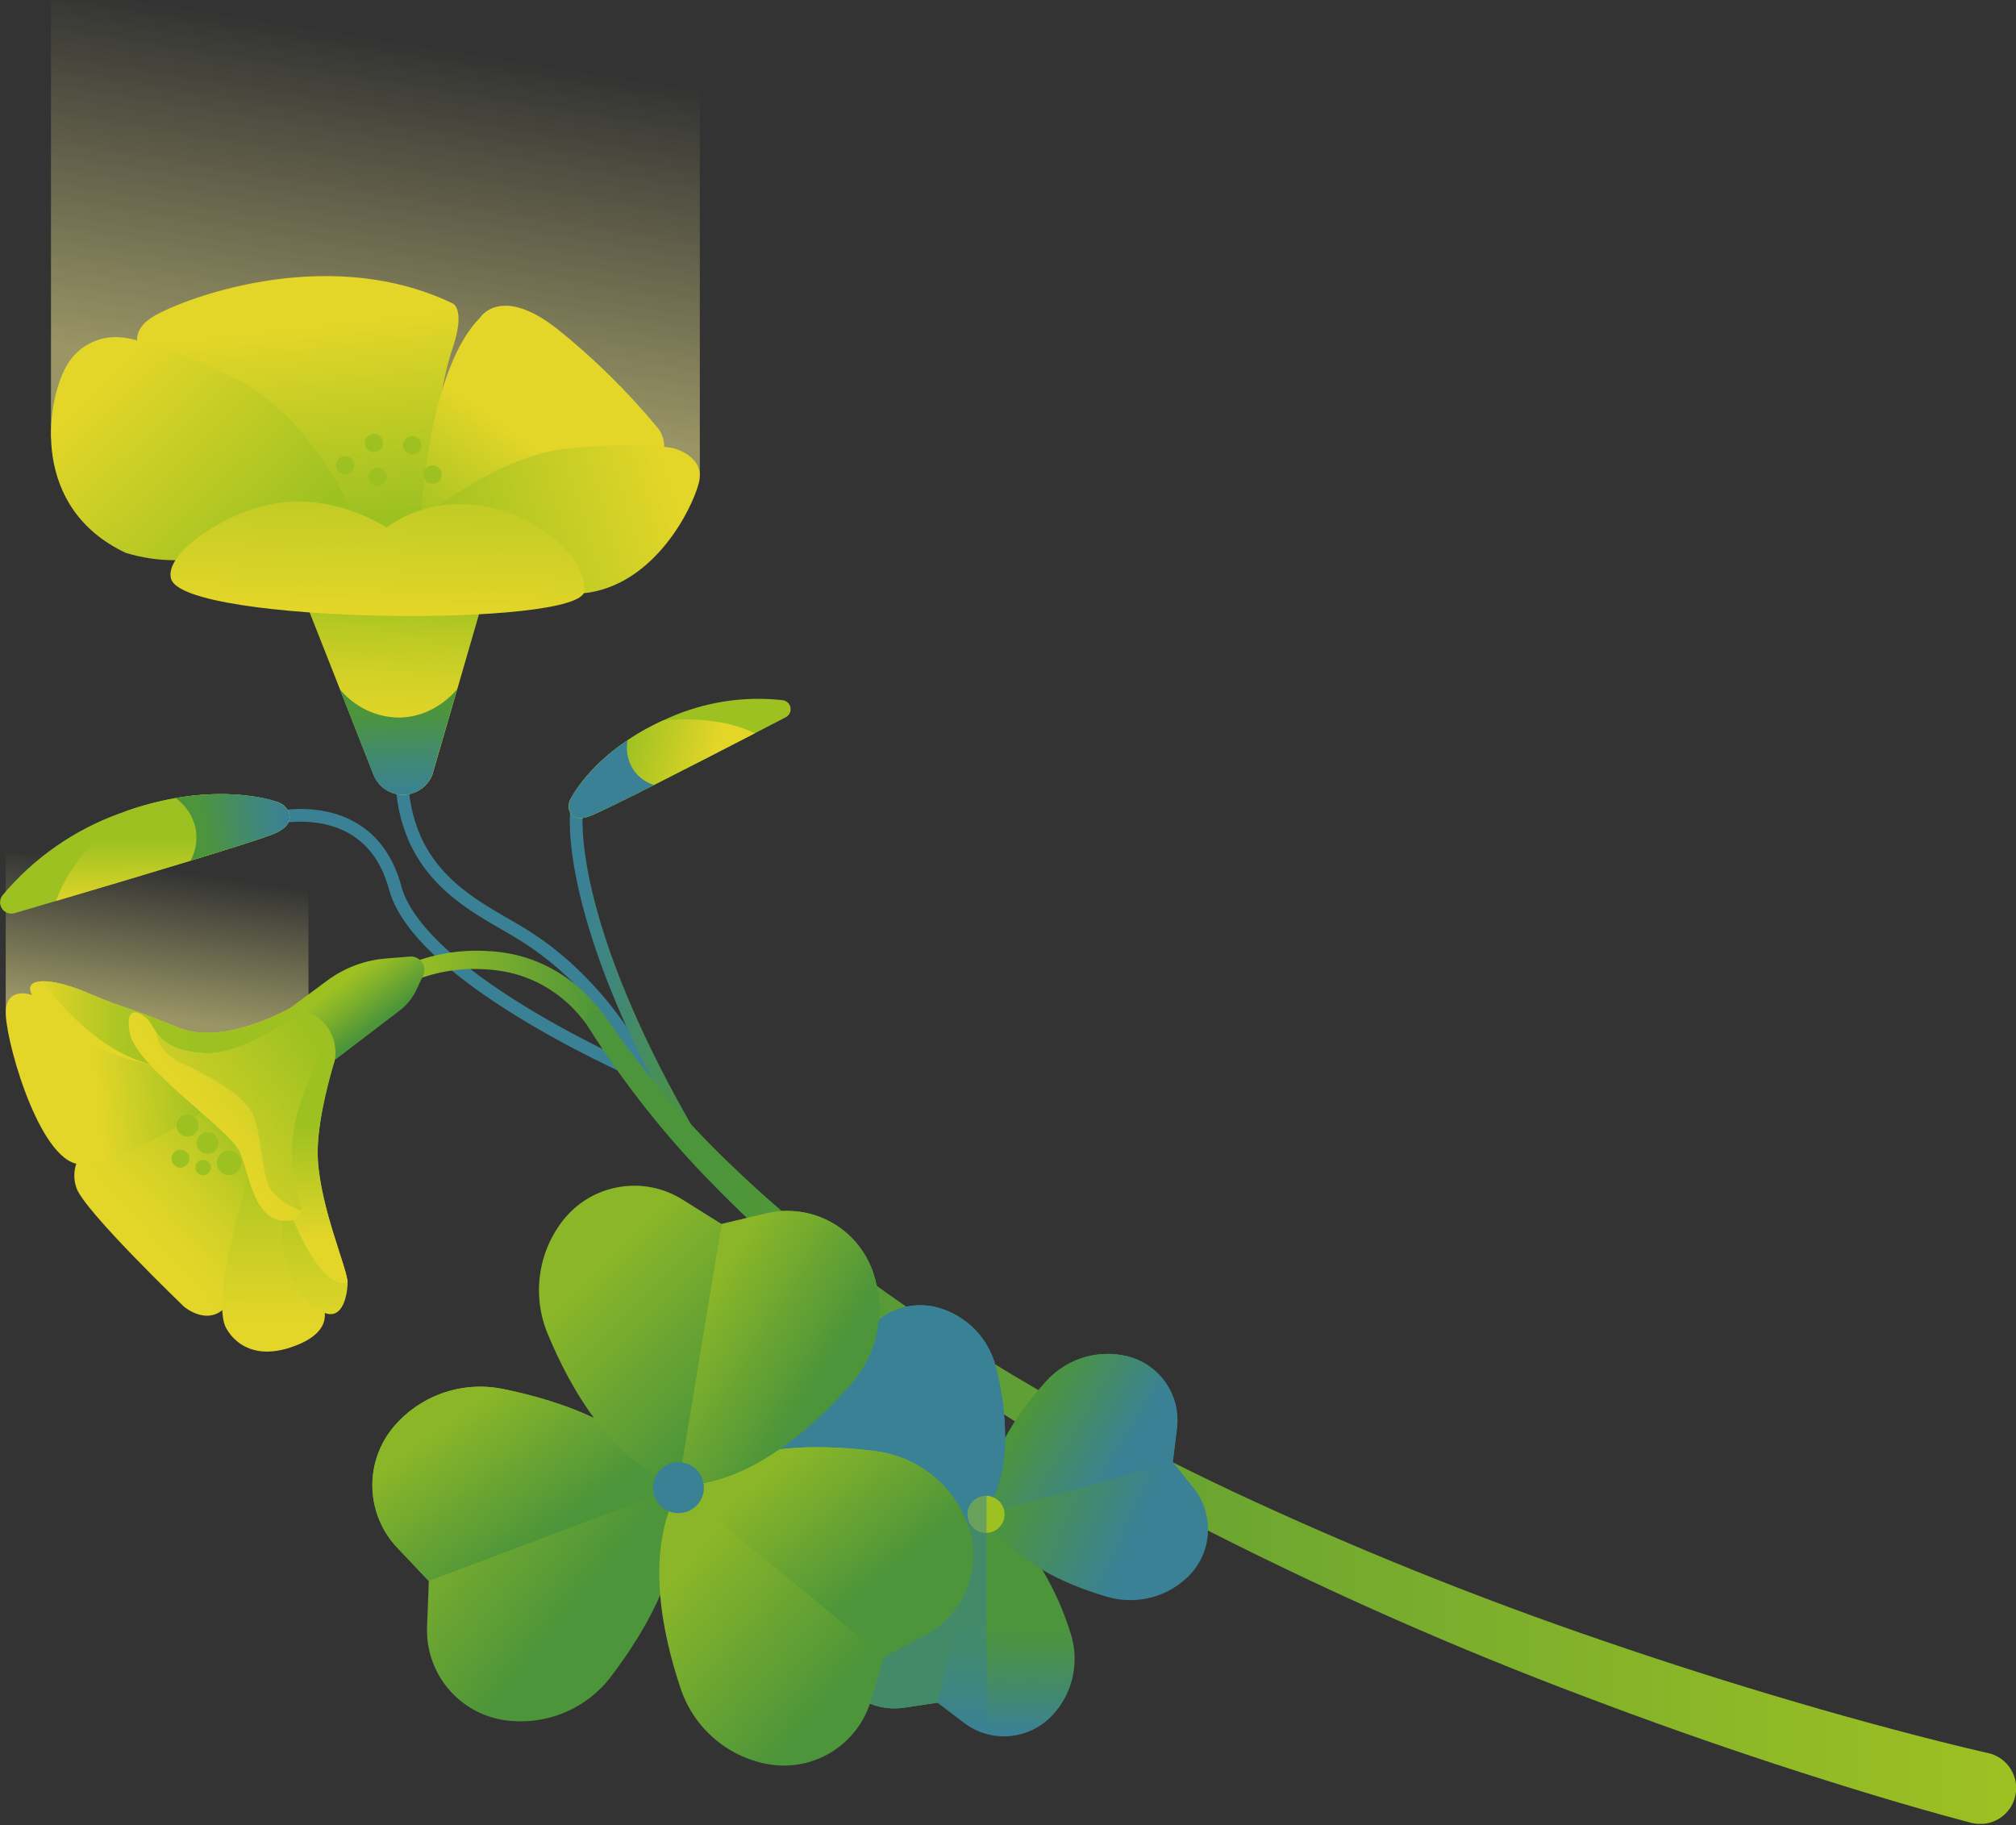 <svg viewBox="0 0 792 717" fill="none" xmlns="http://www.w3.org/2000/svg">
<rect x="0" y="0" width="792" height="717" fill="#333333" stroke="none"/>
<path d="M20.026 0H274.933V186.833L20.026 172.087V0Z" fill="url(#mission_flower0)"/>
<path d="M2.245 335.355H121.193V415.504L2.245 396.872V335.355Z" fill="url(#mission_flower1)"/>
<g clip-path="url(#clip0)">
<path d="M107.468 321.4C107.468 321.4 145.255 311.841 155.231 348.712C165.207 385.584 255.807 423.753 255.807 423.753" stroke="url(#mission_flower2)" stroke-width="5" stroke-miterlimit="10"/>
<path d="M157.92 305.299C157.9 313.698 159.644 322.007 163.037 329.689C172.453 350.515 191.914 358.804 205.342 367.107C221.363 377.035 242.256 395.348 260.038 432.192" stroke="#3A8195" stroke-width="5" stroke-miterlimit="10"/>
<path d="M193.306 223.581C188.757 239.276 184.208 254.967 179.659 270.654C176.384 281.934 173.104 293.209 169.82 304.48C168.884 306.764 167.291 308.719 165.242 310.094C163.194 311.47 160.782 312.204 158.315 312.204C155.848 312.204 153.437 311.47 151.388 310.094C149.34 308.719 147.746 306.764 146.811 304.48L133.506 270.654L117.007 228.811L135.471 223.581H193.306Z" fill="url(#mission_flower3)"/>
<path d="M179.604 270.654C176.329 281.934 173.049 293.209 169.765 304.48C168.83 306.764 167.236 308.719 165.188 310.094C163.139 311.47 160.728 312.204 158.261 312.204C155.794 312.204 153.383 311.47 151.334 310.094C149.285 308.719 147.692 306.764 146.757 304.48L133.451 270.654C136.24 274.077 139.737 276.855 143.703 278.795C147.668 280.735 152.006 281.792 156.419 281.893C170.42 281.893 178.622 271.896 179.604 270.654Z" fill="url(#mission_flower4)"/>
<path d="M55.023 137.233C55.023 137.233 50.383 130.733 59.663 124.683C68.943 118.633 127.037 94.926 177.666 119.111C177.666 119.111 183.248 120.968 177.666 137.233C172.085 153.497 169.301 185.589 169.301 185.589L161.413 217.203L122.383 204.64L55.023 137.233Z" fill="url(#mission_flower5)"/>
<path d="M164.784 211.044C164.784 211.044 166.49 147.229 188.475 124.915C188.475 124.915 196.485 111.668 218.784 129.107C233.188 140.636 246.379 153.603 258.155 167.809C258.155 167.809 264.432 174.077 258.155 184.893C251.877 195.709 164.784 211.044 164.784 211.044Z" fill="url(#mission_flower6)"/>
<path d="M163.378 205.418C163.378 205.418 194.397 178.925 223.315 176.126C252.232 173.326 264.773 176.126 264.773 176.126C264.773 176.126 277.315 179.267 274.531 189.782C271.747 200.297 257.459 228.47 231.68 232.731C205.902 236.991 163.378 205.418 163.378 205.418Z" fill="url(#mission_flower7)"/>
<path d="M139.688 204.053C139.688 204.053 122.616 161.882 89.522 147.229C56.429 132.576 48.05 132.59 48.05 132.59C43.568 132.045 39.026 132.89 35.039 135.01C31.052 137.129 27.81 140.422 25.751 144.443C18.095 158.741 12.104 199.655 49.456 217.203C62.063 221.031 75.522 221.031 88.13 217.203C108.327 210.689 145.61 217.203 145.61 217.203L139.688 204.053Z" fill="url(#mission_flower8)"/>
<path d="M151.888 207.207C146.702 204.053 127.993 193.36 105.203 198.372C85.824 202.687 64.44 218.037 67.224 227.432C72.451 245.089 229.005 246.715 229.62 232.075C230.493 211.591 185.336 183.145 151.888 207.207Z" fill="url(#mission_flower9)"/>
<path d="M135.621 186.395C137.611 186.395 139.224 184.781 139.224 182.79C139.224 180.799 137.611 179.185 135.621 179.185C133.631 179.185 132.018 180.799 132.018 182.79C132.018 184.781 133.631 186.395 135.621 186.395Z" fill="#9EC122"/>
<path d="M146.92 177.682C148.91 177.682 150.523 176.068 150.523 174.077C150.523 172.086 148.91 170.472 146.92 170.472C144.93 170.472 143.317 172.086 143.317 174.077C143.317 176.068 144.93 177.682 146.92 177.682Z" fill="#9EC122"/>
<path d="M148.312 190.97C150.302 190.97 151.915 189.356 151.915 187.365C151.915 185.374 150.302 183.76 148.312 183.76C146.322 183.76 144.709 185.374 144.709 187.365C144.709 189.356 146.322 190.97 148.312 190.97Z" fill="#9EC122"/>
<path d="M161.959 178.543C163.949 178.543 165.562 176.929 165.562 174.938C165.562 172.946 163.949 171.332 161.959 171.332C159.969 171.332 158.356 172.946 158.356 174.938C158.356 176.929 159.969 178.543 161.959 178.543Z" fill="#9EC122"/>
<path d="M169.915 190C171.905 190 173.518 188.386 173.518 186.395C173.518 184.404 171.905 182.79 169.915 182.79C167.925 182.79 166.312 184.404 166.312 186.395C166.312 188.386 167.925 190 169.915 190Z" fill="#9EC122"/>
<path d="M159.789 379.016C169.532 374.892 180.08 373.024 190.645 373.553C194.175 373.673 197.69 374.084 201.153 374.782C208.168 376.252 214.847 379.022 220.845 382.949C226.83 386.854 232.071 391.798 236.32 397.547C236.88 398.362 237.102 399.363 236.94 400.339C236.778 401.315 236.245 402.19 235.451 402.78C234.658 403.371 233.667 403.63 232.687 403.505C231.706 403.38 230.812 402.879 230.193 402.108C226.528 397.044 221.99 392.673 216.792 389.203C211.596 385.738 205.796 383.283 199.692 381.965C196.61 381.307 193.479 380.905 190.331 380.764C180.794 380.171 171.246 381.734 162.396 385.338C161.558 385.684 160.617 385.683 159.78 385.335C158.944 384.986 158.279 384.32 157.934 383.481C157.588 382.643 157.589 381.701 157.937 380.864C158.285 380.026 158.952 379.361 159.789 379.016Z" fill="url(#mission_flower10)"/>
<path d="M84.296 424.081L32.752 452.322C31.072 454.247 29.934 456.584 29.454 459.094C28.974 461.604 29.171 464.197 30.023 466.606C32.752 475.332 72.327 513.338 72.327 513.338C72.327 513.338 83.245 522.637 90.436 511.016C97.628 499.395 118.317 429.188 118.317 429.188L84.296 424.081Z" fill="url(#mission_flower11)"/>
<path d="M104.274 441.738C104.274 441.738 81.962 504.966 88.472 520.944C88.472 520.944 94.981 536.758 116.12 528.619C137.258 520.48 122.82 506.359 122.82 506.359C117.126 499.85 113.916 491.534 113.759 482.884C113.268 468.013 104.274 441.738 104.274 441.738Z" fill="url(#mission_flower12)"/>
<path d="M91.72 411.285C91.72 411.285 67.565 417.567 45.321 408.554C23.077 399.541 12.569 390.896 12.569 390.896C12.569 390.896 3.221 387.346 2.293 396.605C1.365 405.864 14.207 452.854 29.586 457.047C44.966 461.239 96.701 425.911 96.701 425.911L91.72 411.285Z" fill="url(#mission_flower13)"/>
<path d="M136.549 503.792C136.549 508.913 134.297 520.999 124.854 514.252C115.41 507.506 108.177 496.022 111.998 471.495L112.162 470.457V428.492L124.935 408.008L135.102 400.824V405.467C135.102 405.467 123.721 436.385 124.881 455.681C126.041 474.977 136.549 498.684 136.549 503.792Z" fill="url(#mission_flower14)"/>
<path d="M125.318 392.125L119.6 406.874C119.6 406.874 98.693 421.281 67.333 418.96C64.322 418.723 61.415 418.359 58.613 417.867C32.397 413.224 16.131 397.779 12.569 390.842C10.685 387.195 12.569 385.557 16.526 385.461C20.893 385.338 27.785 387.127 34.867 390.2C48.337 396.072 50.193 395.498 69.939 403.624C89.686 411.749 118.262 393.628 118.262 393.628L125.318 392.125Z" fill="url(#mission_flower15)"/>
<path d="M125.318 392.125L119.6 406.874C119.6 406.874 98.693 421.281 67.333 418.96C64.322 418.723 61.415 418.359 58.613 417.867C35.809 412.405 17.099 386.281 16.526 385.461C20.893 385.338 27.785 387.127 34.867 390.2C48.337 396.072 50.193 395.498 69.94 403.624C89.686 411.749 118.263 393.628 118.263 393.628L125.318 392.125Z" fill="url(#mission_flower16)"/>
<path d="M136.549 503.792C127.31 506.728 117.539 485.889 111.985 471.495L112.149 470.457V428.492L124.922 408.008L135.102 400.824V405.467C135.102 405.467 123.721 436.385 124.881 455.681C126.041 474.977 136.549 498.684 136.549 503.792Z" fill="url(#mission_flower17)"/>
<path d="M118.208 473.352C118.435 474.109 118.486 474.908 118.358 475.688C118.199 476.436 117.87 477.138 117.397 477.74C116.923 478.341 116.319 478.826 115.629 479.156C99.621 483.117 98.12 460.693 94.039 452.199C89.959 443.705 53.632 418.96 51.066 406.164C48.5 393.368 56.184 397.97 58.735 401.275C59.568 402.327 60.25 403.924 61.465 405.618C63.88 409.127 68.384 413.101 80.57 413.743C98.679 414.699 126.368 391.265 126.368 391.265L132.182 404.047C104.957 445.685 117.034 469.16 118.208 473.352Z" fill="url(#mission_flower18)"/>
<path d="M118.208 473.352C118.435 474.109 118.486 474.908 118.358 475.688C115.11 474.322 109.324 471.591 106.417 467.303C102.227 461.198 103.101 443.241 98.311 435.893C93.521 428.546 80.284 421.773 70.867 417.417C61.71 413.17 61.438 405.986 61.424 405.618C63.839 409.127 68.343 413.101 80.529 413.743C98.638 414.699 126.328 391.265 126.328 391.265L132.141 404.047C104.957 445.685 117.034 469.16 118.208 473.352Z" fill="url(#mission_flower19)"/>
<path d="M73.678 446.504C76.09 446.504 78.045 444.548 78.045 442.134C78.045 439.721 76.09 437.764 73.678 437.764C71.267 437.764 69.311 439.721 69.311 442.134C69.311 444.548 71.267 446.504 73.678 446.504Z" fill="#9EC122"/>
<path d="M89.973 461.608C92.626 461.608 94.776 459.456 94.776 456.801C94.776 454.146 92.626 451.994 89.973 451.994C87.32 451.994 85.169 454.146 85.169 456.801C85.169 459.456 87.32 461.608 89.973 461.608Z" fill="#9EC122"/>
<path d="M79.779 461.704C81.459 461.704 82.822 460.34 82.822 458.658C82.822 456.976 81.459 455.613 79.779 455.613C78.098 455.613 76.735 456.976 76.735 458.658C76.735 460.34 78.098 461.704 79.779 461.704Z" fill="#9EC122"/>
<path d="M70.894 458.658C72.831 458.658 74.402 457.087 74.402 455.149C74.402 453.21 72.831 451.639 70.894 451.639C68.957 451.639 67.387 453.21 67.387 455.149C67.387 457.087 68.957 458.658 70.894 458.658Z" fill="#9EC122"/>
<path d="M81.566 453.305C83.925 453.305 85.838 451.391 85.838 449.031C85.838 446.67 83.925 444.756 81.566 444.756C79.207 444.756 77.295 446.67 77.295 449.031C77.295 451.391 79.207 453.305 81.566 453.305Z" fill="#9EC122"/>
<path d="M113.664 396.208L128.675 385.106C135.336 380.191 143.231 377.227 151.479 376.544L161.031 375.765C161.95 375.689 162.872 375.856 163.706 376.248C164.54 376.64 165.256 377.244 165.784 378C166.311 378.756 166.632 379.638 166.712 380.556C166.793 381.475 166.632 382.399 166.244 383.235L163.761 388.506C162.215 391.865 159.873 394.796 156.937 397.042L131.595 416.351C132.254 411.992 131.282 407.543 128.866 403.856C123.708 396.195 114.4 396.195 113.664 396.208Z" fill="url(#mission_flower20)"/>
<path d="M107.454 327.6C99.703 330.809 53.031 344.766 21.93 353.943L5.704 358.722C4.797 358.986 3.829 358.953 2.941 358.628C2.053 358.303 1.293 357.702 0.77 356.914C0.248 356.126 -0.01 355.191 0.036 354.247C0.082 353.302 0.428 352.396 1.024 351.662C13.277 337.026 29.202 325.917 47.163 319.474C48.036 319.147 48.91 318.846 49.77 318.546C80.693 307.812 102.241 312.879 108.846 314.995C109.804 315.282 110.692 315.765 111.453 316.414C112.214 317.063 112.832 317.863 113.268 318.764C114.387 321.195 114.332 324.759 107.454 327.6Z" fill="url(#mission_flower21)"/>
<path d="M107.454 327.6C103.688 329.17 90.723 333.267 74.811 338.129C57.998 343.25 37.965 349.231 21.93 353.943C27.512 338.921 39.971 326.425 49.769 318.546C56.028 316.355 62.454 314.674 68.984 313.52C89.55 309.929 103.715 313.357 108.846 314.995C109.804 315.282 110.692 315.765 111.453 316.414C112.214 317.063 112.832 317.863 113.268 318.764C114.387 321.195 114.332 324.759 107.454 327.6Z" fill="url(#mission_flower22)"/>
<path d="M107.454 327.6C103.687 329.17 90.723 333.267 74.811 338.129C76.804 334.499 77.566 330.32 76.981 326.221C76.549 323.681 75.621 321.252 74.249 319.072C72.876 316.893 71.087 315.006 68.984 313.52C72.848 312.84 76.749 312.384 80.665 312.155C85.264 311.868 88.744 311.977 89.959 312.018C91.924 312.018 93.371 312.209 94.708 312.319C104.438 313.111 107.468 314.572 108.846 315.05C109.799 315.331 110.684 315.805 111.445 316.445C112.206 317.084 112.826 317.874 113.267 318.764C114.386 321.195 114.332 324.759 107.454 327.6Z" fill="url(#mission_flower23)"/>
<path d="M232.376 315.296L226.535 318.382C226.535 318.382 220.626 360.716 273.602 450.369" stroke="url(#mission_flower24)" stroke-width="5" stroke-miterlimit="10" stroke-linecap="round"/>
<path d="M231.994 320.458C238.312 318 273.289 300.069 296.543 288.052C301.155 285.676 305.29 283.518 308.661 281.77C309.344 281.422 309.897 280.864 310.237 280.177C310.578 279.491 310.688 278.713 310.552 277.958C310.415 277.204 310.04 276.514 309.48 275.99C308.921 275.466 308.208 275.137 307.447 275.051C292.142 273.351 276.662 275.77 262.603 282.057C261.921 282.343 261.239 282.658 260.57 282.972C236.566 293.978 226.822 308.918 224.161 313.889C223.769 314.585 223.524 315.353 223.442 316.147C223.36 316.941 223.442 317.744 223.683 318.505C224.434 320.594 226.453 322.643 231.994 320.458Z" fill="url(#mission_flower25)"/>
<path d="M231.994 320.458C235.064 319.27 244.917 314.422 256.899 308.358C269.55 301.967 284.602 294.224 296.543 288.052C284.875 282.371 270.614 282.084 260.57 282.971C255.697 285.182 251.014 287.79 246.569 290.769C232.581 300.165 226.235 310.065 224.161 313.889C223.769 314.584 223.524 315.353 223.442 316.147C223.36 316.941 223.442 317.744 223.683 318.505C224.434 320.594 226.453 322.643 231.994 320.458Z" fill="url(#mission_flower26)"/>
<path d="M231.994 320.458C235.064 319.27 244.917 314.422 256.899 308.358C253.711 307.36 250.936 305.346 248.998 302.623C247.83 300.906 247.014 298.974 246.597 296.94C246.18 294.905 246.17 292.808 246.569 290.769C243.938 292.527 241.409 294.432 238.995 296.478C236.156 298.881 234.177 300.889 233.536 301.585C232.431 302.732 231.653 303.606 230.943 304.412C225.716 310.311 224.761 312.851 224.202 313.889C223.81 314.585 223.565 315.353 223.483 316.147C223.401 316.941 223.483 317.744 223.724 318.505C224.434 320.594 226.453 322.643 231.994 320.458Z" fill="url(#mission_flower27)"/>
<path d="M237.453 398.735C252.062 420.383 268.994 440.367 287.945 458.33C297.38 467.362 307.155 476.011 317.272 484.277C327.398 492.539 337.838 500.405 348.469 508.012C391.142 538.287 437.172 563.66 484.567 586.029C532.077 608.245 580.763 627.848 630.409 644.751C655.201 653.272 680.184 661.22 705.357 668.594C717.93 672.3 730.535 675.832 743.172 679.192C749.486 680.885 755.814 682.528 762.155 684.122C768.446 685.706 774.887 687.276 781.014 688.669H781.124C782.927 689.082 784.632 689.847 786.14 690.92C787.649 691.993 788.931 693.352 789.915 694.921C790.898 696.489 791.563 698.236 791.872 700.062C792.18 701.888 792.127 703.757 791.714 705.562C791.3 707.367 790.536 709.073 789.464 710.582C788.392 712.091 787.034 713.375 785.466 714.359C783.899 715.343 782.153 716.008 780.328 716.317C778.504 716.626 776.636 716.572 774.833 716.159L774.396 716.063C767.709 714.315 761.377 712.54 754.922 710.71C748.467 708.88 742.121 706.996 735.735 705.07C722.998 701.21 710.311 697.209 697.674 693.066C672.4 684.763 647.336 675.891 622.481 666.45C572.711 647.722 523.998 626.296 476.556 602.266C429.23 578.013 383.24 550.742 340.745 518.472C330.155 510.374 319.77 502.016 309.698 493.249C299.627 484.482 289.924 475.319 280.576 465.773C261.759 446.738 245.079 425.701 230.834 403.037C230.275 402.169 230.083 401.115 230.3 400.106C230.518 399.097 231.127 398.216 231.994 397.656C232.861 397.096 233.914 396.904 234.923 397.122C235.931 397.34 236.812 397.949 237.371 398.817L237.453 398.735Z" fill="url(#mission_flower28)"/>
<path d="M421.164 659.718C419.823 664.962 417.186 669.785 413.495 673.743C409.124 678.48 403.147 681.419 396.729 681.987C390.311 682.555 383.912 680.711 378.778 676.816L368.27 668.868L355.251 670.82C348.882 671.783 342.383 670.339 337.02 666.769C331.657 663.2 327.813 657.76 326.238 651.511C324.823 645.919 324.92 640.052 326.519 634.51C328.119 628.969 331.164 623.954 335.34 619.979C341.929 613.57 349.259 607.972 357.175 603.304C364.17 599.079 371.978 596.379 380.088 595.384C381.997 595.204 383.917 595.154 385.833 595.234L387.048 595.316L387.498 595.534L388.249 595.875C390.047 596.752 391.777 597.766 393.421 598.907C399.943 603.651 405.412 609.696 409.483 616.66C414.175 624.527 417.914 632.925 420.619 641.678C422.488 647.521 422.678 653.773 421.164 659.718Z" fill="url(#mission_flower29)"/>
<path d="M387.048 595.316L385.383 601.884L368.324 668.868L355.305 670.821C348.937 671.783 342.438 670.339 337.075 666.769C331.711 663.2 327.868 657.76 326.293 651.511C324.877 645.919 324.975 640.052 326.574 634.51C328.174 628.969 331.218 623.954 335.395 619.979C341.983 613.57 349.313 607.972 357.23 603.304C364.224 599.079 372.033 596.379 380.142 595.384C382.052 595.204 383.971 595.154 385.888 595.234L387.048 595.316Z" fill="url(#mission_flower30)"/>
<path d="M426.391 533.057C420.496 534.724 415.187 538.012 411.066 542.548C399.562 555.221 385.628 575.009 387.716 594.838C396.273 612.85 418.462 622.464 434.879 627.257C440.758 628.992 447.007 629.03 452.907 627.367C458.106 625.91 462.855 623.167 466.717 619.391C471.338 614.902 474.125 608.852 474.533 602.42C474.942 595.988 472.944 589.634 468.928 584.595L460.74 574.271L462.364 561.202C463.166 554.806 461.56 548.341 457.859 543.065C454.159 537.789 448.628 534.08 442.344 532.661C437.076 531.464 431.593 531.6 426.391 533.057Z" fill="url(#mission_flower31)"/>
<path d="M426.391 533.057C420.496 534.724 415.187 538.012 411.066 542.548C399.562 555.221 385.628 575.009 387.716 594.838L460.74 574.271L462.364 561.202C463.166 554.806 461.56 548.341 457.859 543.065C454.159 537.789 448.628 534.08 442.344 532.661C437.076 531.464 431.593 531.6 426.391 533.057Z" fill="url(#mission_flower32)"/>
<path d="M394.881 564.89C395.016 572.901 393.487 580.853 390.391 588.242C389.614 590.025 388.701 591.746 387.662 593.39C387.636 593.455 387.599 593.515 387.553 593.568C387.362 593.895 387.143 594.209 386.925 594.523C386.584 594.769 386.243 595.015 385.901 595.22C384.318 596.316 382.648 597.28 380.907 598.101C373.474 601.486 365.409 603.255 357.243 603.291C348.064 603.426 338.901 602.463 329.95 600.423C323.96 599.125 318.455 596.168 314.065 591.888C310.19 588.106 307.328 583.41 305.741 578.232C303.829 572.077 304.275 565.43 306.992 559.586C309.709 553.742 314.502 549.119 320.438 546.618L332.57 541.483L337.387 529.192C339.739 523.191 344.24 518.28 350.012 515.418C355.784 512.555 362.414 511.945 368.611 513.706C374.156 515.278 379.183 518.297 383.178 522.453C387.173 526.609 389.992 531.754 391.346 537.359C393.634 546.359 394.821 555.603 394.881 564.89Z" fill="url(#mission_flower33)"/>
<path d="M394.881 564.89C395.016 572.901 393.487 580.853 390.391 588.242C389.614 590.025 388.701 591.746 387.662 593.39C387.636 593.455 387.599 593.515 387.553 593.568C387.362 593.895 387.143 594.209 386.925 594.524L382.108 589.839L332.57 541.538L337.388 529.247C339.74 523.246 344.24 518.335 350.012 515.472C355.784 512.61 362.414 512 368.611 513.761C374.156 515.333 379.183 518.352 383.178 522.508C387.173 526.664 389.992 531.808 391.347 537.413C393.63 546.396 394.817 555.622 394.881 564.89Z" fill="url(#mission_flower34)"/>
<path d="M387.362 602.171C391.386 602.171 394.649 598.906 394.649 594.878C394.649 590.851 391.386 587.586 387.362 587.586C383.337 587.586 380.074 590.851 380.074 594.878C380.074 598.906 383.337 602.171 387.362 602.171Z" fill="#9EC122"/>
<path opacity="0.51" d="M387.566 528.141V681.09C384.436 680.208 381.497 678.749 378.901 676.788L368.393 668.84L355.374 670.793C349.005 671.756 342.506 670.311 337.143 666.742C331.78 663.172 327.936 657.733 326.361 651.483C324.946 645.892 325.043 640.025 326.642 634.483C328.242 628.942 331.286 623.926 335.463 619.951C342.051 613.542 349.382 607.945 357.298 603.277C348.118 603.412 338.956 602.449 330.004 600.409C323.996 599.125 318.472 596.172 314.065 591.888C310.19 588.106 307.328 583.41 305.741 578.232C303.829 572.077 304.275 565.43 306.992 559.586C309.709 553.742 314.502 549.119 320.438 546.618L332.57 541.483L337.387 529.192C339.739 523.191 344.24 518.28 350.012 515.418C355.784 512.555 362.414 511.945 368.611 513.706C376.525 515.948 383.297 521.105 387.566 528.141Z" fill="#3A8195"/>
<path d="M172.89 547.601C180.757 544.642 189.297 543.956 197.536 545.621C220.53 550.264 252 560.793 265.769 584.404H265.837C271.01 611.266 254.292 639.93 240.045 658.585C235.265 664.884 228.895 669.798 221.59 672.819C214.285 675.841 206.307 676.862 198.477 675.778C189.733 674.562 181.75 670.141 176.077 663.372C170.404 656.603 167.445 647.967 167.772 639.138L168.468 621.057L156.05 607.934C149.985 601.515 146.519 593.072 146.322 584.241C146.125 575.409 149.213 566.82 154.985 560.137C159.818 554.533 165.972 550.224 172.89 547.601Z" fill="url(#mission_flower35)"/>
<path d="M172.89 547.601C180.758 544.642 189.298 543.956 197.536 545.621C220.531 550.264 252 560.793 265.77 584.404L168.414 621.057L155.996 607.934C149.931 601.515 146.464 593.072 146.268 584.241C146.071 575.409 149.158 566.82 154.931 560.137C159.779 554.526 165.953 550.216 172.89 547.601Z" fill="url(#mission_flower36)"/>
<path d="M366.646 579.829C360.135 574.488 352.25 571.095 343.897 570.038C320.616 567.034 287.454 566.87 266.807 584.787C253.269 608.535 259.902 641.064 267.394 663.31C269.903 670.813 274.363 677.513 280.315 682.72C286.268 687.928 293.499 691.457 301.265 692.944C309.937 694.608 318.918 692.99 326.465 688.402C334.013 683.815 339.588 676.585 342.109 668.117L347.268 650.773L363.248 642.416C371.058 638.291 377.058 631.41 380.084 623.108C383.11 614.806 382.946 605.675 379.624 597.487C376.84 590.608 372.378 584.538 366.646 579.829Z" fill="url(#mission_flower37)"/>
<path d="M366.646 579.829C360.135 574.488 352.25 571.095 343.897 570.038C320.616 567.034 287.454 566.87 266.807 584.787L347.213 650.828L363.248 642.416C371.058 638.291 377.058 631.41 380.084 623.108C383.11 614.806 382.946 605.675 379.624 597.487C376.84 590.608 372.378 584.538 366.646 579.829Z" fill="url(#mission_flower38)"/>
<path d="M344.825 521.477C343.453 529.775 339.779 537.521 334.222 543.832C318.692 561.435 293.855 583.435 266.534 583.585C240.701 574.654 224.229 545.826 215.236 524.153C212.165 516.865 211.088 508.89 212.114 501.047C213.14 493.204 216.234 485.776 221.077 479.525C226.503 472.555 234.323 467.85 243.019 466.321C251.715 464.792 260.669 466.548 268.144 471.249L283.442 480.809L301.019 476.616C309.607 474.564 318.651 475.78 326.394 480.027C334.136 484.275 340.024 491.251 342.915 499.6C345.378 506.616 346.035 514.14 344.825 521.477Z" fill="url(#mission_flower39)"/>
<path d="M344.825 521.477C343.453 529.775 339.779 537.521 334.221 543.832C318.691 561.435 293.854 583.435 266.534 583.585L283.483 480.877L301.06 476.684C309.648 474.632 318.692 475.848 326.434 480.096C334.177 484.343 340.065 491.319 342.955 499.668C345.393 506.666 346.036 514.165 344.825 521.477Z" fill="url(#mission_flower40)"/>
<path d="M266.534 594.414C272.058 594.414 276.537 589.933 276.537 584.404C276.537 578.876 272.058 574.394 266.534 574.394C261.009 574.394 256.531 578.876 256.531 584.404C256.531 589.933 261.009 594.414 266.534 594.414Z" fill="#3A8195"/>
</g>
<defs>
<linearGradient id="mission_flower0" x1="147.48" y1="-2.901" x2="122.731" y2="152.321" gradientUnits="userSpaceOnUse">
<stop offset="0.11" stop-color="#FFF797" stop-opacity="0"/>
<stop offset="1" stop-color="#FFF797" stop-opacity="0.5"/>
</linearGradient>
<linearGradient id="mission_flower1" x1="61.719" y1="334.169" x2="52.791" y2="398.039" gradientUnits="userSpaceOnUse">
<stop offset="0.11" stop-color="#FFF797" stop-opacity="0"/>
<stop offset="1" stop-color="#FFF797" stop-opacity="0.5"/>
</linearGradient>
<linearGradient id="mission_flower2" x1="106.622" y1="371.914" x2="257.063" y2="371.914" gradientUnits="userSpaceOnUse">
<stop stop-color="#3A8195"/>
<stop offset="1" stop-color="#3A8195"/>
</linearGradient>
<linearGradient id="mission_flower3" x1="155.04" y1="228.702" x2="151.788" y2="297.966" gradientUnits="userSpaceOnUse">
<stop offset="0.07" stop-color="#9EC122"/>
<stop offset="0.27" stop-color="#B8C924"/>
<stop offset="0.51" stop-color="#D0D026"/>
<stop offset="0.74" stop-color="#DFD428"/>
<stop offset="0.92" stop-color="#E4D628"/>
</linearGradient>
<linearGradient id="mission_flower4" x1="158.698" y1="312.196" x2="156.251" y2="265.464" gradientUnits="userSpaceOnUse">
<stop stop-color="#3A8195"/>
<stop offset="0.26" stop-color="#408877"/>
<stop offset="0.71" stop-color="#4D953A"/>
</linearGradient>
<linearGradient id="mission_flower5" x1="152.703" y1="210.959" x2="142.841" y2="125.034" gradientUnits="userSpaceOnUse">
<stop offset="0.11" stop-color="#9EC122"/>
<stop offset="1" stop-color="#E4D628"/>
</linearGradient>
<linearGradient id="mission_flower6" x1="164.784" y1="217.467" x2="199.679" y2="167.302" gradientUnits="userSpaceOnUse">
<stop offset="0.11" stop-color="#9EC122"/>
<stop offset="1" stop-color="#E4D628"/>
</linearGradient>
<linearGradient id="mission_flower7" x1="158.569" y1="233.126" x2="267.707" y2="199.688" gradientUnits="userSpaceOnUse">
<stop offset="0.11" stop-color="#9EC122"/>
<stop offset="1" stop-color="#E4D628"/>
</linearGradient>
<linearGradient id="mission_flower8" x1="130.739" y1="211.67" x2="55.718" y2="134.387" gradientUnits="userSpaceOnUse">
<stop offset="0.11" stop-color="#9EC122"/>
<stop offset="1" stop-color="#E4D628"/>
</linearGradient>
<linearGradient id="mission_flower9" x1="115.05" y1="139.838" x2="110.953" y2="240.198" gradientUnits="userSpaceOnUse">
<stop offset="0.11" stop-color="#9EC122"/>
<stop offset="1" stop-color="#E4D628"/>
</linearGradient>
<linearGradient id="mission_flower10" x1="157.279" y1="388.534" x2="237.057" y2="388.534" gradientUnits="userSpaceOnUse">
<stop stop-color="#9EC122"/>
<stop offset="1" stop-color="#4D953A"/>
</linearGradient>
<linearGradient id="mission_flower11" x1="104.834" y1="443.336" x2="54.173" y2="488.626" gradientUnits="userSpaceOnUse">
<stop offset="0.11" stop-color="#9EC122"/>
<stop offset="0.33" stop-color="#BBCA24"/>
<stop offset="0.57" stop-color="#D1D026"/>
<stop offset="0.8" stop-color="#DFD528"/>
<stop offset="1" stop-color="#E4D628"/>
</linearGradient>
<linearGradient id="mission_flower12" x1="107.457" y1="438.062" x2="108.364" y2="526.789" gradientUnits="userSpaceOnUse">
<stop offset="0.07" stop-color="#9EC122"/>
<stop offset="0.92" stop-color="#E4D628"/>
</linearGradient>
<linearGradient id="mission_flower13" x1="85.612" y1="418.507" x2="36.723" y2="423.81" gradientUnits="userSpaceOnUse">
<stop offset="0.11" stop-color="#9EC122"/>
<stop offset="1" stop-color="#E4D628"/>
</linearGradient>
<linearGradient id="mission_flower14" x1="123.056" y1="441.236" x2="125.58" y2="523.087" gradientUnits="userSpaceOnUse">
<stop offset="0.11" stop-color="#9EC122"/>
<stop offset="1" stop-color="#E4D628"/>
</linearGradient>
<linearGradient id="mission_flower15" x1="9240.37" y1="7668.68" x2="2566.45" y2="7409.62" gradientUnits="userSpaceOnUse">
<stop offset="0.11" stop-color="#9EC122"/>
<stop offset="0.33" stop-color="#BBCA24"/>
<stop offset="0.57" stop-color="#D1D026"/>
<stop offset="0.8" stop-color="#DFD528"/>
<stop offset="1" stop-color="#E4D628"/>
</linearGradient>
<linearGradient id="mission_flower16" x1="125.195" y1="403.255" x2="16.281" y2="402.001" gradientUnits="userSpaceOnUse">
<stop offset="0.45" stop-color="#9EC122"/>
<stop offset="0.59" stop-color="#A2C222"/>
<stop offset="0.72" stop-color="#ADC623"/>
<stop offset="0.84" stop-color="#C1CB25"/>
<stop offset="0.97" stop-color="#DBD327"/>
<stop offset="1" stop-color="#E4D628"/>
</linearGradient>
<linearGradient id="mission_flower17" x1="123.598" y1="436.972" x2="124.269" y2="487.388" gradientUnits="userSpaceOnUse">
<stop offset="0.11" stop-color="#9EC122"/>
<stop offset="1" stop-color="#E4D628"/>
</linearGradient>
<linearGradient id="mission_flower18" x1="125.154" y1="407.789" x2="80.002" y2="441.394" gradientUnits="userSpaceOnUse">
<stop offset="0.11" stop-color="#9EC122"/>
<stop offset="0.25" stop-color="#AFC623"/>
<stop offset="0.55" stop-color="#CCCF26"/>
<stop offset="0.81" stop-color="#DED427"/>
<stop offset="1" stop-color="#E4D628"/>
</linearGradient>
<linearGradient id="mission_flower19" x1="129.421" y1="401.489" x2="56.558" y2="453.914" gradientUnits="userSpaceOnUse">
<stop offset="0.11" stop-color="#9EC122"/>
<stop offset="1" stop-color="#E4D628"/>
</linearGradient>
<linearGradient id="mission_flower20" x1="137.177" y1="383.699" x2="149.729" y2="400.597" gradientUnits="userSpaceOnUse">
<stop stop-color="#9EC122"/>
<stop offset="0.4" stop-color="#80B12B"/>
<stop offset="1" stop-color="#4D953A"/>
</linearGradient>
<linearGradient id="mission_flower21" x1="5674.09" y1="7839.24" x2="2662.76" y2="10871.4" gradientUnits="userSpaceOnUse">
<stop offset="0.11" stop-color="#9EC122"/>
<stop offset="1" stop-color="#E4D628"/>
</linearGradient>
<linearGradient id="mission_flower22" x1="65.368" y1="326.646" x2="65.461" y2="356.459" gradientUnits="userSpaceOnUse">
<stop offset="0.11" stop-color="#9EC122"/>
<stop offset="1" stop-color="#E4D628"/>
</linearGradient>
<linearGradient id="mission_flower23" x1="112.012" y1="319.27" x2="78.918" y2="324.67" gradientUnits="userSpaceOnUse">
<stop stop-color="#3A8195"/>
<stop offset="0.36" stop-color="#408877"/>
<stop offset="1" stop-color="#4D953A"/>
</linearGradient>
<linearGradient id="mission_flower24" x1="222.905" y1="382.826" x2="277" y2="382.826" gradientUnits="userSpaceOnUse">
<stop offset="0.11" stop-color="#3A8195"/>
<stop offset="0.49" stop-color="#448B67"/>
<stop offset="0.82" stop-color="#4A9246"/>
<stop offset="1" stop-color="#4D953A"/>
</linearGradient>
<linearGradient id="mission_flower25" x1="5180.4" y1="3990.97" x2="8121.58" y2="3679.33" gradientUnits="userSpaceOnUse">
<stop offset="0.11" stop-color="#9EC122"/>
<stop offset="1" stop-color="#E4D628"/>
</linearGradient>
<linearGradient id="mission_flower26" x1="237.74" y1="306.021" x2="276.319" y2="315.906" gradientUnits="userSpaceOnUse">
<stop offset="0.11" stop-color="#9EC122"/>
<stop offset="1" stop-color="#E4D628"/>
</linearGradient>
<linearGradient id="mission_flower27" x1="5753.59" y1="4983.79" x2="6270.35" y2="4591.61" gradientUnits="userSpaceOnUse">
<stop offset="0.11" stop-color="#3A8195"/>
<stop offset="0.49" stop-color="#448B67"/>
<stop offset="0.82" stop-color="#4A9246"/>
<stop offset="1" stop-color="#4D953A"/>
</linearGradient>
<linearGradient id="mission_flower28" x1="220.053" y1="556.709" x2="791.727" y2="556.709" gradientUnits="userSpaceOnUse">
<stop offset="0.11" stop-color="#4D953A"/>
<stop offset="1" stop-color="#9EC122"/>
</linearGradient>
<linearGradient id="mission_flower29" x1="372.828" y1="685.583" x2="373.989" y2="637.199" gradientUnits="userSpaceOnUse">
<stop offset="0.11" stop-color="#3A8195"/>
<stop offset="0.43" stop-color="#42896F"/>
<stop offset="0.8" stop-color="#4A9249"/>
<stop offset="1" stop-color="#4D953A"/>
</linearGradient>
<linearGradient id="mission_flower30" x1="16174.5" y1="31052.9" x2="16847.8" y2="27515.9" gradientUnits="userSpaceOnUse">
<stop offset="0.11" stop-color="#3A8195"/>
<stop offset="0.43" stop-color="#42896F"/>
<stop offset="0.8" stop-color="#4A9249"/>
<stop offset="1" stop-color="#4D953A"/>
</linearGradient>
<linearGradient id="mission_flower31" x1="451.812" y1="604.522" x2="398.759" y2="580.346" gradientUnits="userSpaceOnUse">
<stop offset="0.11" stop-color="#3A8195"/>
<stop offset="1" stop-color="#4D953A"/>
</linearGradient>
<linearGradient id="mission_flower32" x1="442.936" y1="579.168" x2="402.446" y2="554.742" gradientUnits="userSpaceOnUse">
<stop offset="0.11" stop-color="#3A8195"/>
<stop offset="1" stop-color="#4D953A"/>
</linearGradient>
<linearGradient id="mission_flower33" x1="20405.5" y1="30751.6" x2="26403" y2="30084.3" gradientUnits="userSpaceOnUse">
<stop offset="0.11" stop-color="#3A8195"/>
<stop offset="0.43" stop-color="#42896F"/>
<stop offset="0.8" stop-color="#4A9249"/>
<stop offset="1" stop-color="#4D953A"/>
</linearGradient>
<linearGradient id="mission_flower34" x1="15603.8" y1="27425.7" x2="18340.1" y2="27192.6" gradientUnits="userSpaceOnUse">
<stop offset="0.11" stop-color="#3A8195"/>
<stop offset="0.43" stop-color="#42896F"/>
<stop offset="0.8" stop-color="#4A9249"/>
<stop offset="1" stop-color="#4D953A"/>
</linearGradient>
<linearGradient id="mission_flower35" x1="162.44" y1="586.786" x2="222.329" y2="635.036" gradientUnits="userSpaceOnUse">
<stop stop-color="#8AB628"/>
<stop offset="1" stop-color="#4D953A"/>
</linearGradient>
<linearGradient id="mission_flower36" x1="162.255" y1="569.147" x2="196.097" y2="615.731" gradientUnits="userSpaceOnUse">
<stop stop-color="#8AB628"/>
<stop offset="1" stop-color="#4D953A"/>
</linearGradient>
<linearGradient id="mission_flower37" x1="275.489" y1="608.519" x2="333.205" y2="658.516" gradientUnits="userSpaceOnUse">
<stop stop-color="#8AB628"/>
<stop offset="1" stop-color="#4D953A"/>
</linearGradient>
<linearGradient id="mission_flower38" x1="282.257" y1="594.843" x2="319.81" y2="641.137" gradientUnits="userSpaceOnUse">
<stop stop-color="#8AB628"/>
<stop offset="1" stop-color="#4D953A"/>
</linearGradient>
<linearGradient id="mission_flower39" x1="229.629" y1="503.465" x2="284.552" y2="558.253" gradientUnits="userSpaceOnUse">
<stop stop-color="#8AB628"/>
<stop offset="1" stop-color="#4D953A"/>
</linearGradient>
<linearGradient id="mission_flower40" x1="277.092" y1="510.217" x2="322.848" y2="539.631" gradientUnits="userSpaceOnUse">
<stop stop-color="#8AB628"/>
<stop offset="1" stop-color="#4D953A"/>
</linearGradient>
<clipPath id="clip0">
<rect width="792" height="608" fill="white" transform="translate(0 108.459)"/>
</clipPath>
</defs>
</svg>
